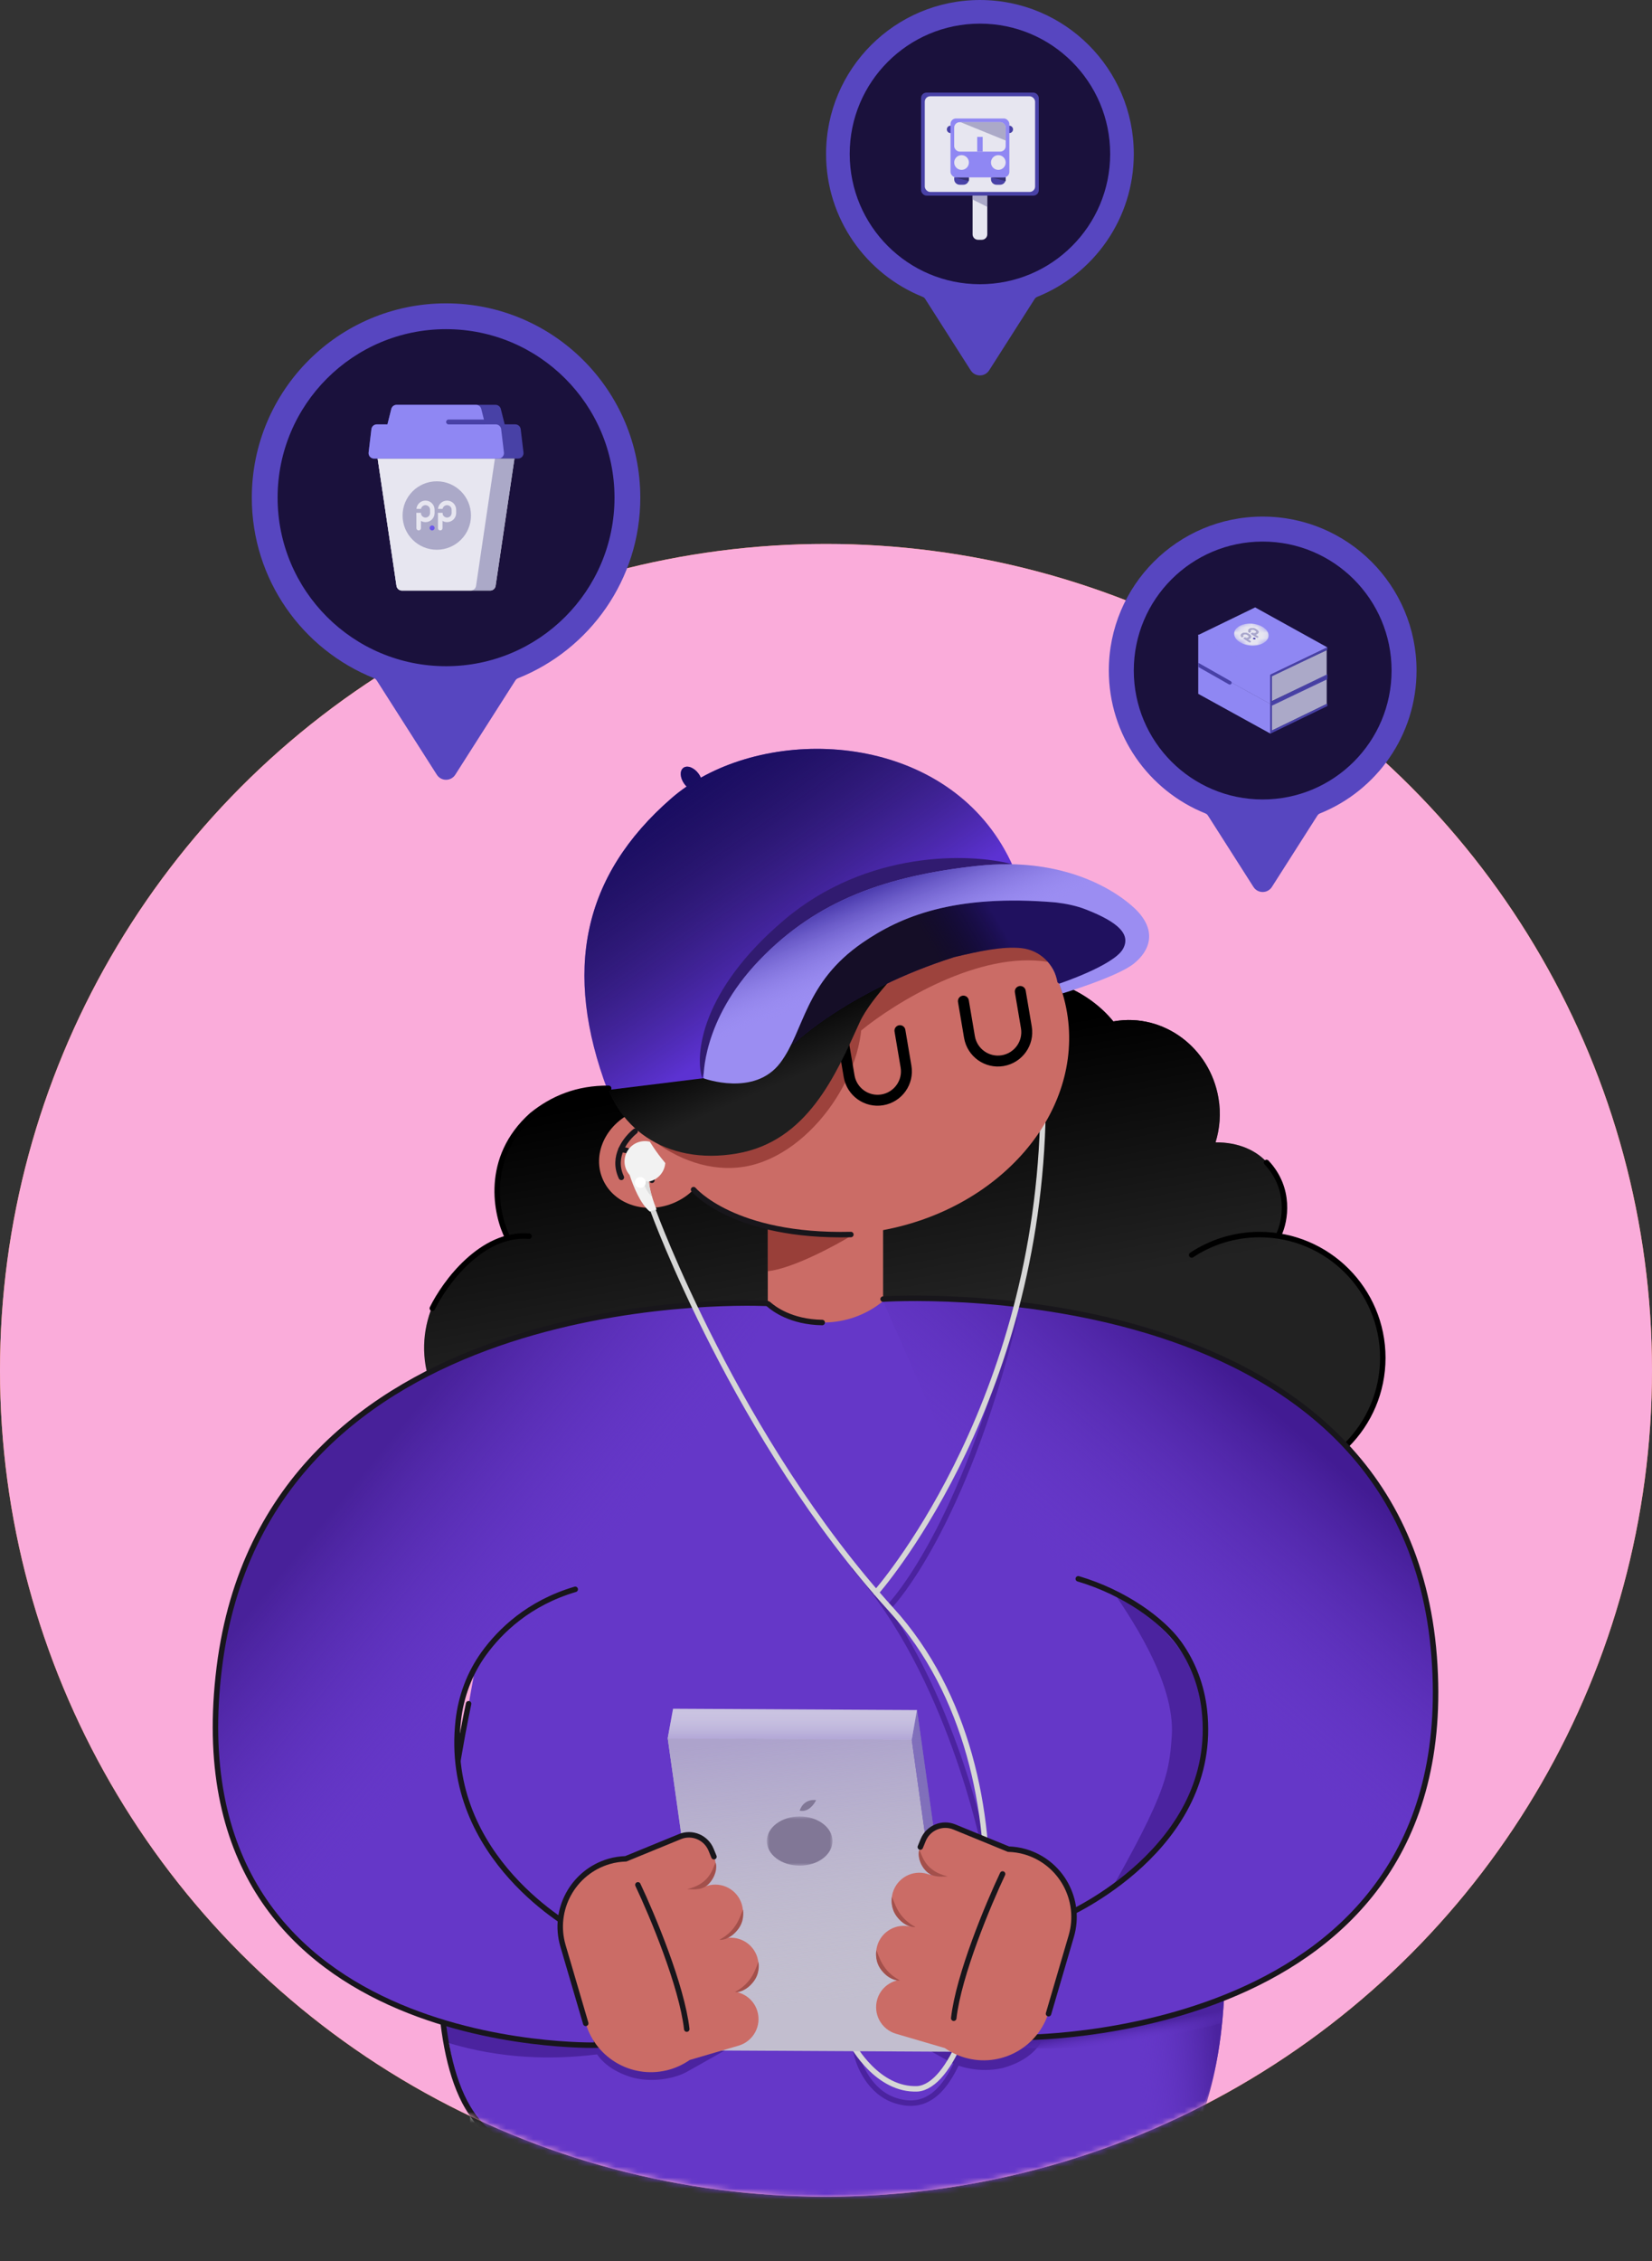 <?xml version="1.0" encoding="UTF-8"?><svg id="Layer_1" xmlns="http://www.w3.org/2000/svg" xmlns:xlink="http://www.w3.org/1999/xlink" viewBox="0 0 302 413.165"><rect x="0" y="0" width="302" height="413.165" fill="#333333" stroke="none"/><defs><style>.cls-1{mask:url(#mask);}.cls-2{fill:url(#linear-gradient);}.cls-2,.cls-3,.cls-4,.cls-5,.cls-6,.cls-7,.cls-8,.cls-9,.cls-10,.cls-11,.cls-12,.cls-13,.cls-14,.cls-15,.cls-16,.cls-17,.cls-18,.cls-19,.cls-20,.cls-21,.cls-22,.cls-23,.cls-24,.cls-25,.cls-26,.cls-27,.cls-28,.cls-29,.cls-30,.cls-31,.cls-32,.cls-33,.cls-34,.cls-35,.cls-36,.cls-37,.cls-38,.cls-39,.cls-40,.cls-41,.cls-42,.cls-43,.cls-44,.cls-45,.cls-46,.cls-47,.cls-48,.cls-49,.cls-50,.cls-51{stroke-width:0px;}.cls-3{fill:rgba(153,63,57,.92);}.cls-4{fill:url(#linear-gradient-11);}.cls-5{fill:url(#linear-gradient-12);}.cls-6{fill:url(#linear-gradient-10);}.cls-52,.cls-53,.cls-54,.cls-55,.cls-56{stroke-miterlimit:10;}.cls-52,.cls-53,.cls-54,.cls-55,.cls-56,.cls-57,.cls-58,.cls-59,.cls-60{fill:none;}.cls-52,.cls-53,.cls-54,.cls-55,.cls-59,.cls-60{stroke-linecap:round;}.cls-52,.cls-56{stroke:#d6d6d6;}.cls-53,.cls-57{stroke:#4b239f;}.cls-54,.cls-59{stroke:#18161b;}.cls-55{stroke-width:2px;}.cls-55,.cls-60{stroke:#000;}.cls-7{fill:url(#linear-gradient-7);}.cls-7,.cls-8,.cls-9,.cls-10,.cls-11,.cls-12,.cls-13,.cls-14{fill-rule:evenodd;}.cls-8{fill:#5c32d2;}.cls-9{fill:#5746c0;}.cls-10,.cls-25{fill:#4841a6;}.cls-11,.cls-40{fill:#aba9c8;}.cls-12{fill:#d9d9d9;}.cls-13,.cls-51{fill:#e7e6f0;}.cls-14,.cls-42{fill:#8f87f3;}.cls-15{fill:url(#linear-gradient-4);}.cls-16{fill:url(#linear-gradient-2);}.cls-17{fill:url(#linear-gradient-3);}.cls-18{fill:url(#linear-gradient-8);}.cls-19{fill:url(#linear-gradient-9);}.cls-20{fill:url(#linear-gradient-5);}.cls-21{fill:url(#linear-gradient-6);}.cls-58{stroke:#8f87f3;}.cls-61{mask:url(#mask-2);}.cls-62{mask:url(#mask-1);}.cls-23{fill:#f2f2f2;}.cls-24{fill:#faacda;}.cls-26{fill:#4b239f;}.cls-27{fill:#6537c8;}.cls-28{fill:#9b8df2;}.cls-29{fill:#a3504b;}.cls-30{fill:#311b70;}.cls-31{fill:#353071;}.cls-32{fill:#18161b;}.cls-33{fill:#1a113c;}.cls-34{fill:#20115f;}.cls-35{fill:#222;}.cls-36{fill:#1f1f1f;}.cls-37{fill:#ddd;}.cls-38{fill:#cb6c66;}.cls-39{fill:#cac3e1;}.cls-41{fill:#9d433d;}.cls-43{fill:#c2becf;}.cls-44{fill:#6b57ea;}.cls-45{fill:#993f39;}.cls-46{fill:#806fbb;}.cls-47{fill:#817796;}.cls-48{fill:#fff;}.cls-49{fill:#f19239;}.cls-50{fill:#fcfcfc;}</style><mask id="mask" x="0" y="99.391" width="302" height="313.774" maskUnits="userSpaceOnUse"><g id="mask0_2372_12733"><circle class="cls-48" cx="151" cy="250.391" r="151"/></g></mask><linearGradient id="linear-gradient" x1="157.446" y1="159.135" x2="149.123" y2="206.195" gradientTransform="translate(0 400.782) scale(1 -1)" gradientUnits="userSpaceOnUse"><stop offset="0" stop-color="#000" stop-opacity="0"/><stop offset="1" stop-color="#000"/></linearGradient><linearGradient id="linear-gradient-2" x1="223.005" y1="21.811" x2="208.379" y2="20.705" gradientTransform="translate(0 400.782) scale(1 -1)" gradientUnits="userSpaceOnUse"><stop offset="0" stop-color="#4b239f"/><stop offset="1" stop-color="#6537c8" stop-opacity="0"/></linearGradient><linearGradient id="linear-gradient-3" x1="65.293" y1="130.414" x2="98.961" y2="102.868" gradientTransform="translate(0 400.782) scale(1 -1)" gradientUnits="userSpaceOnUse"><stop offset="0" stop-color="#48219a"/><stop offset="1" stop-color="#6537c8" stop-opacity="0"/></linearGradient><linearGradient id="linear-gradient-4" x1="202.756" y1="29.919" x2="203.233" y2="27.03" gradientTransform="translate(0 400.782) scale(1 -1)" gradientUnits="userSpaceOnUse"><stop offset="0" stop-color="#4b239f"/><stop offset="1" stop-color="#6537c8" stop-opacity="0"/></linearGradient><linearGradient id="linear-gradient-5" x1="234.344" y1="141.777" x2="203.737" y2="106.13" gradientTransform="translate(0 400.782) scale(1 -1)" gradientUnits="userSpaceOnUse"><stop offset="0" stop-color="#421b93"/><stop offset="1" stop-color="#6638c8" stop-opacity="0"/></linearGradient><linearGradient id="linear-gradient-6" x1="144.289" y1="217.287" x2="149.287" y2="205.62" gradientTransform="translate(0 400.782) scale(1 -1)" gradientUnits="userSpaceOnUse"><stop offset="0" stop-color="#000"/><stop offset="1" stop-color="#000" stop-opacity="0"/></linearGradient><linearGradient id="linear-gradient-7" x1="124.31" y1="256.919" x2="148.981" y2="221.361" gradientTransform="translate(0 400.782) scale(1 -1)" gradientUnits="userSpaceOnUse"><stop offset="0" stop-color="#180c61"/><stop offset="1" stop-color="#000" stop-opacity="0"/></linearGradient><linearGradient id="linear-gradient-8" x1="184.181" y1="229.676" x2="173.058" y2="223.053" gradientTransform="translate(0 400.782) scale(1 -1)" gradientUnits="userSpaceOnUse"><stop offset="0" stop-color="#000" stop-opacity="0"/><stop offset="1" stop-color="#150e27"/></linearGradient><linearGradient id="linear-gradient-9" x1="158.879" y1="242.436" x2="166.09" y2="225.084" gradientTransform="translate(0 400.782) scale(1 -1)" gradientUnits="userSpaceOnUse"><stop offset="0" stop-color="#1d0c86"/><stop offset="1" stop-color="#9b8df2" stop-opacity="0"/></linearGradient><linearGradient id="linear-gradient-10" x1="145.834" y1="83.308" x2="150.09" y2="35.12" gradientTransform="translate(0 400.782) scale(1 -1)" gradientUnits="userSpaceOnUse"><stop offset="0" stop-color="#ada3cc"/><stop offset="1" stop-color="#c2becf" stop-opacity="0"/></linearGradient><linearGradient id="linear-gradient-11" x1="167.231" y1="86.422" x2="175.148" y2="27.349" gradientTransform="translate(0 400.782) scale(1 -1)" gradientUnits="userSpaceOnUse"><stop offset="0" stop-color="#806fbb"/><stop offset="1" stop-color="#806fbb" stop-opacity="0"/></linearGradient><linearGradient id="linear-gradient-12" x1="144.852" y1="88.557" x2="144.852" y2="82.917" gradientTransform="translate(0 400.782) scale(1 -1)" gradientUnits="userSpaceOnUse"><stop offset="0" stop-color="#cac3e1" stop-opacity="0"/><stop offset="1" stop-color="#b1a6d6"/></linearGradient><mask id="mask-1" x="140.187" y="331.901" width="12" height="9" maskUnits="userSpaceOnUse"><g id="mask1_2372_12733"><path class="cls-48" d="m152.187,331.901h-12v9h12v-9Z"/></g></mask><mask id="mask-2" x="224.312" y="113.124" width="8.887" height="5.667" maskUnits="userSpaceOnUse"><g id="mask2_2372_12733"><path class="cls-48" d="m228.895,118.791l-4.583-2.973,4.304-2.694,4.583,2.973-4.304,2.694Z"/></g></mask></defs><circle class="cls-49" cx="151" cy="250.391" r="151"/><circle class="cls-24" cx="151" cy="250.391" r="151"/><g class="cls-1"><path class="cls-50" d="m85.937,382.205v11.48c0,7.15,36.09,19.49,61.93,19.48,25.63,0,51.76-.42,69.84-16.99,0,0,3.39-6.76,1.88-14.49l-16.19,9.59-34.05,4.89-50.16-6.78-24.34-3.39-8.91-3.81v.02Z"/><path class="cls-35" d="m230.267,270.625c12.438,0,22.52-10.082,22.52-22.52s-10.082-22.52-22.52-22.52-22.52,10.083-22.52,22.52,10.083,22.52,22.52,22.52Z"/><path class="cls-35" d="m222.217,208.725c.78-2.52,1.01-5.28.53-8.08-1.57-9.27-10.09-15.55-19.02-14.04-.06.01-.12.03-.19.04-5.05-6.17-13.71-9.51-22.79-7.97-12.95,2.19-21.84,13.47-19.86,25.19.12.72.28,1.43.48,2.13-7.71,3.75-12.82,11.05-13.07,19.04-3.61-4.38-9.05-7.32-15.16-8.09-1.11-6.54-5.48-12.62-12.21-15.89-10.69-5.18-23.29-1.3-28.12,8.68-2.51,5.18-2.42,10.97-.28,16.07-10.07,3.92-16.43,13.68-14.72,23.77,1.98,11.72,14.09,19.44,27.04,17.25,6.16-1.04,11.4-4.15,14.99-8.38,3.93,1.41,8.36,1.86,12.9,1.1,11.5-1.95,19.8-11.07,20.12-21.29,5.06,6.14,13.7,9.46,22.75,7.92,5.71-.97,10.63-3.7,14.18-7.46,4.6,7.73,14.3,12.19,24.53,10.45,12.95-2.19,17.63-13.51,19.86-25.19,1.8-9.44-3.7-15.3-11.96-15.24v-.01Z"/><path class="cls-2" d="m222.217,208.725c.78-2.52,1.01-5.28.53-8.08-1.57-9.27-10.09-15.55-19.02-14.04-.06.01-.12.03-.19.04-5.05-6.17-13.71-9.51-22.79-7.97-12.95,2.19-21.84,13.47-19.86,25.19.12.72.28,1.43.48,2.13-7.71,3.75-12.82,11.05-13.07,19.04-3.61-4.38-9.05-7.32-15.16-8.09-1.11-6.54-5.48-12.62-12.21-15.89-10.69-5.18-23.29-1.3-28.12,8.68-2.51,5.18-2.42,10.97-.28,16.07-10.07,3.92-16.43,13.68-14.72,23.77,1.98,11.72,14.09,19.44,27.04,17.25,6.16-1.04,11.4-4.15,14.99-8.38,3.93,1.41,8.36,1.86,12.9,1.1,11.5-1.95,19.8-11.07,20.12-21.29,5.06,6.14,13.7,9.46,22.75,7.92,5.71-.97,10.63-3.7,14.18-7.46,4.6,7.73,14.3,12.19,24.53,10.45,12.95-2.19,17.63-13.51,19.86-25.19,1.8-9.44-3.7-15.3-11.96-15.24v-.01Z"/><path class="cls-38" d="m122.926,219.902c5.256-2.071,8.027-7.533,6.188-12.198-1.839-4.666-7.591-6.768-12.847-4.697-5.256,2.072-8.027,7.533-6.188,12.199,1.839,4.665,7.59,6.768,12.847,4.696Z"/><path class="cls-38" d="m140.357,221.985v22.4s8.94,6.68,21.08.71v-23.11h-21.08Z"/><path class="cls-27" d="m217.627,388.565c-20.34,25.17-106.58,22.89-129.46,0-15.98-15.98,0-90.42,0-90.42,0-34.99,17.29-59.69,52.29-59.69l.88.55c6.28,3.94,14.37,3.44,20.11-1.26,34.99,0,56.19,25.4,56.19,60.39,0,0,14.21,72.84,0,90.42l-.01.01Z"/><path class="cls-16" d="m202.606,394.3c3.421-7.227,4.23-17.999,4.207-22.481l16.956-6.693c-.555,9.715-2.214,16.172-3.647,20.485l-17.516,8.689Z"/><path class="cls-57" d="m156.483,374.853c.424,2.356,2.463,7.45,7.228,8.975,5.957,1.906,9.399-2.223,12.126-8.975"/><path class="cls-26" d="m115.831,379.672c-6.925-1.964-8.157-6.506-7.907-8.531,7.477-.624,19.484-2.305,23.679-2.205,4.195.1,3.218,3.371,2.205,4.994l-8.281,4.66c-1.401.791-5.302,2.114-9.696,1.082Z"/><path class="cls-26" d="m183.376,377.856c6.925-1.964,8.156-6.506,7.907-8.531-7.477-.624-19.485-2.305-23.679-2.205-4.195.1-3.219,3.371-2.206,4.994l8.281,4.66c1.402.791,5.302,2.114,9.697,1.082Z"/><path class="cls-60" d="m79.033,239.06c2.305-4.692,9.069-13.899,17.683-13.183"/><path class="cls-26" d="m113.417,374.721c-16.723,3.087-28.323-.534-31.641-1.481-.529-5.568-.116-6.241,0-8.803,3.842,3.563,15.485,6.848,26.776,6.586l4.865,3.698Z"/><path class="cls-32" d="m88.167,388.565l.354-.353h0l-.353.353Zm-2.011-77.146c.059-.27-.111-.536-.381-.596-.27-.059-.536.111-.596.381l.977.215Zm131.082,76.832c-4.984,6.169-14.063,10.71-25.329,13.668-11.25,2.955-24.606,4.311-38.054,4.169-13.447-.142-26.966-1.783-38.541-4.81-11.59-3.031-21.167-7.437-26.793-13.066l-.707.707c5.814,5.816,15.596,10.279,27.247,13.326,11.666,3.052,25.268,4.7,38.783,4.843,13.515.143,26.963-1.219,38.319-4.201,11.339-2.978,20.668-7.591,25.853-14.007l-.778-.629Zm-128.717-.039c-3.871-3.871-6.009-10.553-6.989-18.52-.978-7.944-.793-17.064-.108-25.706.685-8.639,1.868-16.782,2.881-22.767.506-2.992.97-5.444,1.306-7.146.168-.852.305-1.516.399-1.967.047-.225.084-.397.109-.513.012-.058.022-.102.028-.131.003-.014.005-.025.007-.032.001-.004.001-.007.002-.008 0-.001 0-.002 0-.002q0-.001-.488-.108t-.488-.107s-0.0.001-.001.002c-0.0.002-.001.005-.002.009-.002.008-.004.019-.007.034-.006.03-.016.074-.029.133-.025.117-.062.291-.11.518-.095.455-.233,1.122-.402,1.978-.338,1.71-.803,4.171-1.311,7.173-1.016,6.003-2.204,14.177-2.891,22.855-.688,8.673-.877,17.868.112,25.907.987,8.017,3.156,14.986,7.275,19.105l.707-.707Z"/><path class="cls-27" d="m140.447,238.455s-91.43-5.17-100.35,66.17c-8.92,71.34,69.09,69.08,69.09,69.08l-3.85-21.08s-28.88-17.31-20.13-44.37c0,0,8.89-16.43,31.97-10.22"/><path class="cls-17" d="m140.447,238.455s-91.43-5.17-100.35,66.17c-8.92,71.34,69.09,69.08,69.09,69.08l-3.85-21.08s-28.88-17.31-20.13-44.37c0,0,8.89-16.43,31.97-10.22"/><path class="cls-54" d="m105.157,290.405c-8.5,2.51-13.72,7.59-16.75,11.79-2.57,3.58-4.14,7.79-4.63,12.17-2.85,25.32,21.56,38.25,21.56,38.25l3.85,21.08s-78.01,2.27-69.09-69.07c8.6-68.78,93.81-66.72,99.91-66.48.21,0,.41.09.57.23.84.74,4.02,3.2,9.73,3.28"/><path class="cls-15" d="m180.534,373.403c16.723,3.087,39.324-2.751,42.643-3.698.59-5.625.789-5.648.673-8.209-3.841,3.562-27.16,8.471-38.452,8.209l-4.864,3.698Z"/><path class="cls-22" d="m217.575,228.898c-.231.152-.294.462-.141.692.152.231.463.294.693.141l-.552-.833Zm34.712,19.207c0,12.162-9.859,22.02-22.02,22.02v1c12.714,0,23.02-10.306,23.02-23.02h-1Zm-22.02-22.02c12.161,0,22.02,9.859,22.02,22.02h1c0-12.713-10.306-23.02-23.02-23.02v1Zm-12.14,3.646c3.48-2.304,7.653-3.646,12.14-3.646v-1c-4.69,0-9.053,1.403-12.692,3.813l.552.833Z"/><path class="cls-26" d="m214.213,317.171c.637-9.756-7.558-21.895-12.187-28.414,2.173-1.748,8.574-4.28,16.793-.425,10.275,4.818,17.431,25.792,11.621,41.806-4.648,12.811-22.675,19.84-31.107,21.754,13.605-23.384,14.392-27.245,14.88-34.721Z"/><path class="cls-27" d="m161.437,237.755s92.285-8.895,100.26,63.47c8.92,71.34-77.29,71.55-77.29,71.55l12.687-23.734s32.143-15.351,20.995-43.844c0,0-10.689-21.51-33.759-15.29"/><path class="cls-20" d="m161.437,237.755s92.285-8.895,100.26,63.47c8.92,71.34-77.29,71.55-77.29,71.55l12.687-23.734s32.143-15.351,20.995-43.844c0,0-10.689-21.51-33.759-15.29"/><path class="cls-54" d="m161.437,237.376s95.25-6.38,100.74,65.31c5.43,70.93-76.242,69.619-76.242,69.619l8.822-22.309s28.27-12.23,25.41-37.55c-.49-4.38-2.06-8.59-4.63-12.17-3.03-4.21-9.92-9.28-18.42-11.79"/><path class="cls-54" d="m116.107,206.705s-1.68,1.27-2.57,3.31c-.62,1.4-.87,3.17.05,5.12"/><path class="cls-53" d="m162.901,293.186s13.143-13.8,22.592-52.264"/><path class="cls-53" d="m179.95,337.698s-6.355-31.846-23.738-51.251"/><path class="cls-54" d="m113.527,210.016s5.23.49,5.65,5.64"/><path class="cls-56" d="m119.381,221.158s15.176,41.767,43.566,72.977c28.04,30.83,16.684,86.48,4.82,87.54-7.36.36-11.87-7.96-11.87-7.96"/><path class="cls-52" d="m160.157,290.985s28.83-32.48,30.46-85.76"/><path class="cls-23" d="m121.627,212.235c0-2.06-1.67-3.73-3.73-3.73s-3.73,1.67-3.73,3.73c0,.94.36,1.79.93,2.45.67,2.05,1.96,5.32,3.71,6.7l1.22-.38s-1.27-3.04-1.4-5.11c1.71-.34,3-1.85,3-3.66Z"/><path class="cls-37" d="m119.234,218.764c-1.199-1.214-1.626-2.572-1.663-3.099.363.197.831.235,1.066.247-.038.183.203,1.708.597,2.852Z"/><path class="cls-38" d="m160.65,224.912c22.102-3.742,37.507-21.621,34.406-39.934-3.101-18.312-23.532-30.124-45.635-26.382-22.102,3.743-37.506,21.622-34.406,39.935,3.101,18.312,23.532,30.124,45.635,26.381Z"/><path class="cls-55" d="m186.517,181.165l1.11,6.56c.49,2.87-1.45,5.59-4.32,6.08-2.87.49-5.59-1.45-6.08-4.32l-1.11-6.56"/><path class="cls-3" d="m136.161,213.168c12.397-2.099,23.143-18.281,21.159-30-1.984-11.718-15.139-14.396-27.536-12.297-12.398,2.099-22.772,9.523-20.788,21.242,1.984,11.718,14.767,23.154,27.165,21.055Z"/><path class="cls-45" d="m155.83,225.678c-5.901.407-12.813-.618-15.466-1.163v7.765c4.535-.494,12.244-4.628,15.466-6.602Z"/><path class="cls-55" d="m164.517,188.326l1.11,6.56c.49,2.87-1.45,5.59-4.32,6.08-2.87.49-5.59-1.45-6.08-4.32l-1.11-6.56"/><path class="cls-41" d="m191.632,175.772c-12.606-2.101-28.064,7.479-34.217,12.532l-3.377-5.928c6.854-3.302,22.271-9.965,29.115-10.205,6.843-.241,8.504,2.301,8.479,3.601Z"/><path class="cls-54" d="m126.787,217.375s7.294,8.708,28.76,8.203"/><path class="cls-36" d="m134.651,210.782c12.949-2.193,18.14-14.367,22.486-23.953,4.346-9.586,27.395-26.128,14.446-23.935-12.949,2.192-63.369,20.859-61.486,31.983,1.884,11.124,11.605,18.097,24.554,15.905Z"/><path class="cls-21" d="m134.651,210.782c12.949-2.193,18.14-14.367,22.486-23.953,4.346-9.586,27.395-26.128,14.446-23.935-12.949,2.192-63.369,20.859-61.486,31.983,1.884,11.124,11.605,18.097,24.554,15.905Z"/><path class="cls-8" d="m128.121,142.102c17.665-9.921,47.053-6.559,57.116,16.313l-.01-.01-56.56,38.6-17.608,2.167c-8.137-21.674-4.652-39.077,11.658-53.287.881-.767,1.817-1.489,2.801-2.165-.142-.139-.276-.294-.401-.464-.814-1.108-.897-2.431-.185-2.954.712-.523,1.95-.049,2.764,1.06.176.24.318.49.425.74Z"/><path class="cls-7" d="m128.121,142.102c17.665-9.921,47.053-6.559,57.116,16.313l-.01-.01-56.56,38.6-17.608,2.167c-8.137-21.674-4.652-39.077,11.658-53.287.881-.767,1.817-1.489,2.801-2.165-.142-.139-.276-.294-.401-.464-.814-1.108-.897-2.431-.185-2.954.712-.523,1.95-.049,2.764,1.06.176.24.318.49.425.74Z"/><path class="cls-30" d="m143.29,168.149c15.221-12.919,34.06-12.234,41.577-10.277-3.172.607-10.16,1.867-12.743,2.055-3.23.235-12.685,3.348-25.545,9.513-10.289,4.933-16.423,20.456-18.204,27.601-1.371-4.248-.306-15.973,14.915-28.892Z"/><path class="cls-34" d="m145.217,190.615s9.92-9.6,29.22-15.73c4.61-1.1,8.86-1.99,12.26-1.64,3.4.35,6.05,2.93,6.62,6.26l.37.29s10.76-3.03,12.02-5.48.84-4.71-1.08-6.36c-3.61-3.11-17.16-4.64-17.16-4.64,0,0-15.42,1.08-19.31,2.36s-9.73,3.7-11.54,5.68c-1.81,1.98-13.06,7.7-13.15,11.44-.09,3.74-.43,8.47-.43,8.47l2.18-.66v.01Z"/><path class="cls-18" d="m145.217,190.615s9.92-9.6,29.22-15.73c4.61-1.1,8.86-1.99,12.26-1.64,3.4.35,6.05,2.93,6.62,6.26l.37.29s10.76-3.03,12.02-5.48.84-4.71-1.08-6.36c-3.61-3.11-17.16-4.64-17.16-4.64,0,0-15.42,1.08-19.31,2.36s-9.73,3.7-11.54,5.68c-1.81,1.98-13.06,7.7-13.15,11.44-.09,3.74-.43,8.47-.43,8.47l2.18-.66v.01Z"/><path class="cls-28" d="m128.627,197.035s9.3,3.446,14.03-2.85c4.44-5.91,4.38-14.6,15-21.92,6.94-4.79,16.8-8.96,35.33-7.37,1.988.242,3.79.61,5.56,1.3,5.97,2.34,8.21,4.57,6.74,7.2-1.68,3.02-11.67,6.35-11.67,6.35l.62,1.77s10-3.01,13.03-5.43,4.31-6.13.21-10.06c-3.12-2.98-12.6-9.61-28.91-7.8-16.3,1.81-29.12,6.17-39.75,17.23s-10.19,21.58-10.19,21.58Z"/><path class="cls-19" d="m128.627,197.035s9.3,3.446,14.03-2.85c4.44-5.91,4.38-14.6,15-21.92,6.94-4.79,16.8-8.96,35.33-7.37,1.988.242,3.79.61,5.56,1.3,5.97,2.34,8.21,4.57,6.74,7.2-1.68,3.02-11.67,6.35-11.67,6.35l.62,1.77s10-3.01,13.03-5.43,4.31-6.13.21-10.06c-3.12-2.98-12.6-9.61-28.91-7.8-16.3,1.81-29.12,6.17-39.75,17.23s-10.19,21.58-10.19,21.58Z"/><path class="cls-43" d="m166.667,317.865l8.02,57.04-44.6-.24-8.02-57.04,44.6.24Z"/><path class="cls-6" d="m166.667,317.865l8.02,57.04-44.6-.24-8.02-57.04,44.6.24Z"/><path class="cls-46" d="m166.667,317.865l.97-5.4,8.02,57.05-.97,5.39-8.02-57.04Z"/><path class="cls-4" d="m166.667,317.865l.97-5.4,8.02,57.05-.97,5.39-8.02-57.04Z"/><path class="cls-39" d="m122.067,317.625l.97-5.4,44.6.24-.97,5.4-44.6-.24Z"/><path class="cls-5" d="m122.067,317.625l.97-5.4,44.6.24-.97,5.4-44.6-.24Z"/><path class="cls-38" d="m134.867,364.025l.16-.05c2.68-.79,4.22-3.6,3.43-6.28-.78-2.66-3.56-4.19-6.22-3.44,2.65-.81,4.16-3.6,3.38-6.26-.79-2.68-3.6-4.22-6.28-3.43l-1.04.31c2.12-.97,3.11-3.44,2.22-5.61l-.53-1.29c-.92-2.23-3.47-3.3-5.7-2.38l-9.88,4.05c-1.02.04-2.05.18-3.07.48-6.58,1.93-10.35,8.83-8.42,15.41l4.16,14.18c1.93,6.58,8.83,10.35,15.41,8.42,1.32-.39,2.53-.99,3.6-1.73l8.94-2.62c2.68-.79,4.22-3.6,3.43-6.28-.52-1.77-1.93-3.03-3.59-3.46v-.02Z"/><path class="cls-59" d="m130.517,339.265l-.53-1.29c-.92-2.23-3.47-3.3-5.7-2.38l-9.88,4.05c-1.02.04-2.05.18-3.07.48-6.58,1.93-10.35,8.83-8.42,15.41l4.16,14.18"/><path class="cls-38" d="m163.957,361.855l-.16-.05c-2.68-.79-4.22-3.6-3.43-6.28.78-2.66,3.56-4.19,6.22-3.44-2.65-.81-4.16-3.6-3.38-6.26.79-2.68,3.6-4.22,6.28-3.43l1.04.31c-2.12-.97-3.11-3.44-2.22-5.61l.53-1.29c.92-2.23,3.47-3.3,5.7-2.38l9.88,4.05c1.02.04,2.05.18,3.07.48,6.58,1.93,10.35,8.83,8.42,15.41l-4.16,14.18c-1.93,6.58-8.83,10.35-15.41,8.42-1.32-.39-2.53-.99-3.6-1.73l-8.94-2.62c-2.68-.79-4.22-3.6-3.43-6.28.52-1.77,1.93-3.03,3.59-3.46v-.02Z"/><path class="cls-59" d="m116.615,344.404c2.608,5.506,8.047,18.486,8.93,26.36"/><path class="cls-59" d="m183.282,342.418c-2.609,5.506-8.047,18.486-8.93,26.36"/><path class="cls-59" d="m168.24,337.5l.53-1.29c.92-2.23,3.47-3.3,5.7-2.38l9.88,4.05c1.02.04,2.05.18,3.07.48,6.58,1.93,10.35,8.83,8.42,15.41l-4.16,14.18"/><path class="cls-29" d="m173.272,342.862c-4.104-.942-4.64-3.642-5.202-4.868-.241.554-.242,2.014.875,3.488,1.257,1.657,2.872,1.432,4.327,1.38Z"/><path class="cls-29" d="m125.605,345.192c4.104-.942,4.64-3.642,5.202-4.868.241.554.242,2.014-.875,3.488-1.257,1.657-2.872,1.432-4.327,1.38Z"/><path class="cls-29" d="m167.36,352.109c-3.219-1.711-3.75-4.3-4.312-5.527-.055.586-.234,2.117.884,3.591,1.256,1.656,2.722,2.031,3.428,1.936Z"/><path class="cls-29" d="m164.508,361.865c-3.22-1.71-3.751-4.3-4.313-5.526-.054.586-.233,2.116.884,3.59,1.257,1.657,2.723,2.031,3.429,1.936Z"/><path class="cls-29" d="m131.517,354.439c3.22-1.711,3.75-4.3,4.313-5.527.054.586.233,2.117-.885,3.591-1.256,1.657-2.722,2.031-3.428,1.936Z"/><path class="cls-29" d="m134.353,363.986c3.219-1.71,3.75-4.3,4.312-5.526.055.586.234,2.117-.884,3.59-1.257,1.657-2.722,2.031-3.428,1.936Z"/><g class="cls-62"><path class="cls-47" d="m146.187,331.901c-3.316,0-6,2.014-6,4.5s2.684,4.5,6,4.5,6-2.014,6-4.5-2.684-4.5-6-4.5Z"/></g><path class="cls-47" d="m146.187,330.855c.354-1.134,1.346-2.104,3-1.935-.311.706-1.388,2.269-3,1.935Z"/><path class="cls-22" d="m231.896,212.065c-.189-.201-.505-.211-.706-.022-.202.189-.212.505-.023.706l.729-.684Zm2.375,13.645c1.176-2.468,2.336-8.626-2.375-13.645l-.729.684c4.333,4.617,3.269,10.29,2.201,12.532l.903.429Z"/><path class="cls-60" d="m92.846,226.214c-2.189-4.217-4.378-14.61,4.381-22.451,3.795-3.062,8.3-4.945,14.039-4.901"/></g><path class="cls-9" d="m94.218,124.327c.114-.179.283-.317.481-.396,13.098-5.228,22.353-18.029,22.353-32.992,0-19.611-15.898-35.509-35.51-35.509s-35.509,15.898-35.509,35.509c0,14.963,9.255,27.764,22.353,32.992.198.079.367.217.481.396l10.989,17.232c.786,1.233,2.586,1.233,3.373,0l10.989-17.232Z"/><circle class="cls-33" cx="81.543" cy="90.939" r="30.794"/><path class="cls-12" d="m81.543,83.794h-12.504l3.446,23.261c.073.49.494.853.989.853h8.069v-24.114Zm0,0h12.504l-3.446,23.261c-.073.49-.493.854-.989.854h-8.069v-24.115Z"/><path class="cls-10" d="m90.586,73.969h-9.044s-9.043,0-9.043,0c-.459,0-.859.312-.97.757l-.704,2.815h-1.937c-.506,0-.933.378-.993.881l-.509,4.252c-.071.595.394,1.119.993,1.119h13.163s13.163,0,13.163,0c.599,0,1.064-.524.993-1.119l-.509-4.252c-.06-.503-.487-.881-.993-.881h-1.937l-.704-2.815c-.111-.445-.511-.757-.97-.757Z"/><path class="cls-11" d="m81.542,83.794h-12.504l3.446,23.261c.073.49.493.854.989.854h8.069v-24.115Zm0,0h12.504l-3.446,23.261c-.073.49-.493.854-.989.854h-8.069v-24.115Z"/><path class="cls-13" d="m81.542,83.794h-12.504l3.446,23.261c.073.49.493.854.989.854h8.069v-24.115Zm0,0h8.931l-3.446,23.261c-.073.49-.493.854-.989.854h-4.496v-24.115Z"/><path class="cls-14" d="m87.013,73.97h-5.471s-9.043,0-9.043,0c-.459,0-.859.312-.97.757l-.704,2.815h-1.937c-.506,0-.933.378-.993.881l-.509,4.252c-.071.595.394,1.119.993,1.119h13.163v-0h9.591c.599,0,1.064-.524.993-1.119l-.509-4.252c-.06-.503-.487-.881-.993-.881h-1.937l-.704-2.815c-.111-.445-.511-.757-.97-.757Z"/><path class="cls-10" d="m81.556,77.104c0-.247.2-.447.447-.447h6.699v.893h-6.699c-.247,0-.447-.2-.447-.447Z"/><circle class="cls-40" cx="79.848" cy="94.199" r="6.252"/><path class="cls-51" d="m76.121,96.505l-.002-2.797h.832l.002,2.797c0,.23-.186.416-.416.416s-.416-.186-.416-.416Z"/><path class="cls-51" d="m80.064,96.505l-.002-2.797h.832l.002,2.797c0,.23-.186.416-.416.416s-.416-.186-.416-.416Z"/><path class="cls-44" d="m78.995,96.927c.251,0,.455-.203.455-.455s-.203-.455-.455-.455-.455.203-.455.455.204.455.455.455Z"/><path class="cls-51" d="m77.787,91.471c.92.003,1.661.752,1.659,1.675v.001l.003.595c-.003.923-.75,1.668-1.67,1.665-.92-.003-1.662-.753-1.659-1.676l.832.003c-.001.46.372.837.83.838.462.001.834-.373.835-.833l-.003-.594c.001-.459-.372-.837-.83-.838-.404-.001-.744.29-.82.675h-.84c.08-.85.794-1.513,1.663-1.51Z"/><path class="cls-51" d="m81.73,91.471c.92.003,1.661.752,1.659,1.675v.001l.003.595c-.003.923-.75,1.668-1.67,1.665-.92-.003-1.662-.753-1.659-1.676l.832.003c-.001.459.372.837.83.838.462.001.834-.373.835-.833l-.003-.594c.001-.459-.372-.837-.83-.838-.404-.001-.744.29-.82.675h-.84c.08-.85.794-1.513,1.663-1.51Z"/><path class="cls-9" d="m189.144,54.63c.115-.179.284-.317.481-.396,10.341-4.157,17.642-14.279,17.642-26.107,0-15.534-12.592-28.126-28.126-28.126s-28.127,12.593-28.127,28.126c0,11.828,7.301,21.951,17.643,26.107.197.079.366.217.48.396l8.317,13.042c.787,1.233,2.587,1.233,3.373,0l8.317-13.042Z"/><circle class="cls-33" cx="179.141" cy="28.126" r="23.808"/><rect class="cls-25" x="168.382" y="16.918" width="21.518" height="18.828" rx="1" ry="1"/><rect class="cls-51" x="169.054" y="17.59" width="20.173" height="17.483" rx="1" ry="1"/><path class="cls-51" d="m177.796,35.746h2.69v7.069c0,.552-.448,1-1,1h-.69c-.552,0-1-.448-1-1v-7.069Z"/><path class="cls-40" d="m177.796,35.746h2.69v2.054l-2.69-1.345v-.709Z"/><path class="cls-25" d="m173.089,23.642c0-.371.301-.672.672-.672h.673v1.345h-.673c-.371,0-.672-.301-.672-.672Z"/><path class="cls-25" d="m174.434,32.411h2.689v.345c0,.552-.447,1-1,1h-.689c-.553,0-1-.448-1-1v-.345Z"/><path class="cls-25" d="m181.158,32.411h2.69v.345c0,.552-.448,1-1,1h-.69c-.552,0-1-.448-1-1v-.345Z"/><path class="cls-31" d="m181.158,32.411h2.69v.672l-2.69-.672Z"/><path class="cls-31" d="m174.434,32.411h2.689v.672l-2.689-.672Z"/><path class="cls-25" d="m185.193,23.642c0-.371-.301-.672-.673-.672h-.672v1.345h.672c.372,0,.673-.301.673-.672Z"/><rect class="cls-42" x="173.761" y="21.652" width="10.759" height="10.759" rx="1" ry="1"/><rect class="cls-51" x="174.434" y="22.325" width="9.414" height="5.379" rx="1" ry="1"/><path class="cls-40" d="m175.062,22.325h7.788c.552,0,1,.448,1,1v2.358l-8.243-3.358h-.545Z"/><circle class="cls-51" cx="175.779" cy="29.694" r="1.345"/><circle class="cls-51" cx="182.503" cy="29.694" r="1.345"/><path class="cls-58" d="m179.141,25.015l.002,2.69"/><path class="cls-9" d="m240.833,149.023c.114-.18.283-.317.481-.397,10.341-4.156,17.642-14.279,17.642-26.107,0-15.534-12.593-28.127-28.127-28.127s-28.126,12.592-28.126,28.127c0,11.828,7.301,21.951,17.642,26.107.198.08.367.217.481.397l8.317,13.042c.786,1.232,2.586,1.232,3.373-.001l8.317-13.041Z"/><circle class="cls-33" cx="230.829" cy="122.519" r="23.562"/><path class="cls-42" d="m219.051,121.358v5.424l13.197,7.27v-5.424l-13.197-7.27Z"/><path class="cls-42" d="m219.051,115.957v5.424l13.197,7.27v-5.424l-13.197-7.27Z"/><path class="cls-42" d="m229.451,110.985l-10.446,5.07,13.197,7.269,10.452-5.033-13.203-7.306Z"/><g class="cls-61"><path class="cls-51" d="m229.461,116.79c-.085.054-.231.05-.323-.01-.093-.06-.097-.152-.011-.206s.231-.05.324.01.098.152.01.206Zm-2.435-.32c-.283-.22-.28-.531.019-.717.318-.197.847-.179,1.185.041l.219.14c.337.22.353.559.035.757-.104.065-.231.105-.367.125l.484.313c.085.055.088.139.011.189-.078.049-.213.045-.296-.01l-1.016-.658-.008-.006.287-.179.009.006c.168.108.434.118.592.02h.001c.159-.099.149-.267-.019-.377l-.219-.141c-.167-.11-.434-.119-.592-.021h-.001c-.138.087-.148.229-.034.336l-.29.182Zm1.358-.851c-.283-.219-.281-.53.019-.716.318-.197.847-.179,1.185.04l.219.142c.337.22.353.558.036.755-.104.065-.231.106-.365.125l.484.314c.085.055.088.139.009.188-.079.05-.211.046-.296-.009l-1.025-.666.287-.179.01.006c.167.11.433.118.592.021h.001c.159-.1.149-.268-.018-.377l-.22-.141c-.167-.109-.434-.119-.592-.02h-.001c-.138.086-.147.229-.033.336l-.289.181m-1.921-1.149c-1.188.745-1.126,2.013.14,2.834,1.265.822,3.255.884,4.443.14,1.189-.745,1.127-2.013-.139-2.835-1.265-.821-3.255-.883-4.444-.139Z"/><path class="cls-40" d="m227.301,116.65l1.016.658c.085.055.217.059.296.01.079-.05.074-.134-.011-.189l-.484-.313c-.277.038-.59-.018-.818-.166m.277-.185l-.286.179.008.006.287-.179-.01-.006"/><path class="cls-40" d="m228.936,115.615l-.287.179,1.025.665c.085.055.217.059.296.009.079-.049.075-.134-.009-.188l-.484-.313c-.279.038-.592-.019-.82-.166l.287-.179-.011-.006"/><path class="cls-25" d="m229.128,116.574c-.086.054-.082.147.011.206.093.058.237.064.324.01.087-.054.082-.146-.011-.206-.093-.06-.237-.064-.324-.01Z"/><path class="cls-40" d="m227.046,115.753c-.3.186-.303.497-.019.717l.29-.182c-.115-.107-.105-.248.034-.336h.001c.159-.098.425-.089.592.021l.22.141c.167.11.176.278.018.377h-.001c-.158.098-.424.089-.592-.02l-.287.178c.228.147.541.204.819.165.136-.019.262-.06.367-.125.318-.198.301-.535-.035-.756l-.22-.141c-.337-.219-.867-.239-1.185-.04"/><path class="cls-40" d="m228.404,114.903c-.3.186-.303.497-.019.716l.289-.181c-.115-.107-.105-.248.034-.336h.001c.159-.099.425-.089.592.02l.22.141c.167.109.176.277.018.377h-.001c-.158.098-.425.089-.592-.021l-.287.178c.227.148.541.206.82.166.135-.019.262-.06.366-.125.316-.197.3-.536-.036-.755l-.22-.142c-.338-.22-.867-.238-1.185-.041"/></g><path class="cls-40" d="m242.536,128.628v-4.529l-10.233,4.809v4.697l10.233-4.977Z"/><path class="cls-40" d="m242.533,123.323v-4.529l-10.23,4.716v4.697l10.23-4.884Z"/><path class="cls-10" d="m242.648,123.649v.448l-10.121,4.842v4.529l10.121-4.898v.448l-10.401,5.032v-5.424l10.401-4.977Z"/><path class="cls-10" d="m242.648,118.289v.448l-10.121,4.842v4.528l10.121-4.897v.447l-10.401,5.033v-5.424l10.401-4.977Z"/><path class="cls-10" d="m219.051,121.104l5.933,3.363c.105.059.169.17.169.29,0,.255-.275.415-.497.289l-5.605-3.176v-.766Z"/><circle class="cls-48" cx="117.052" cy="216.063" r=".99"/></svg>